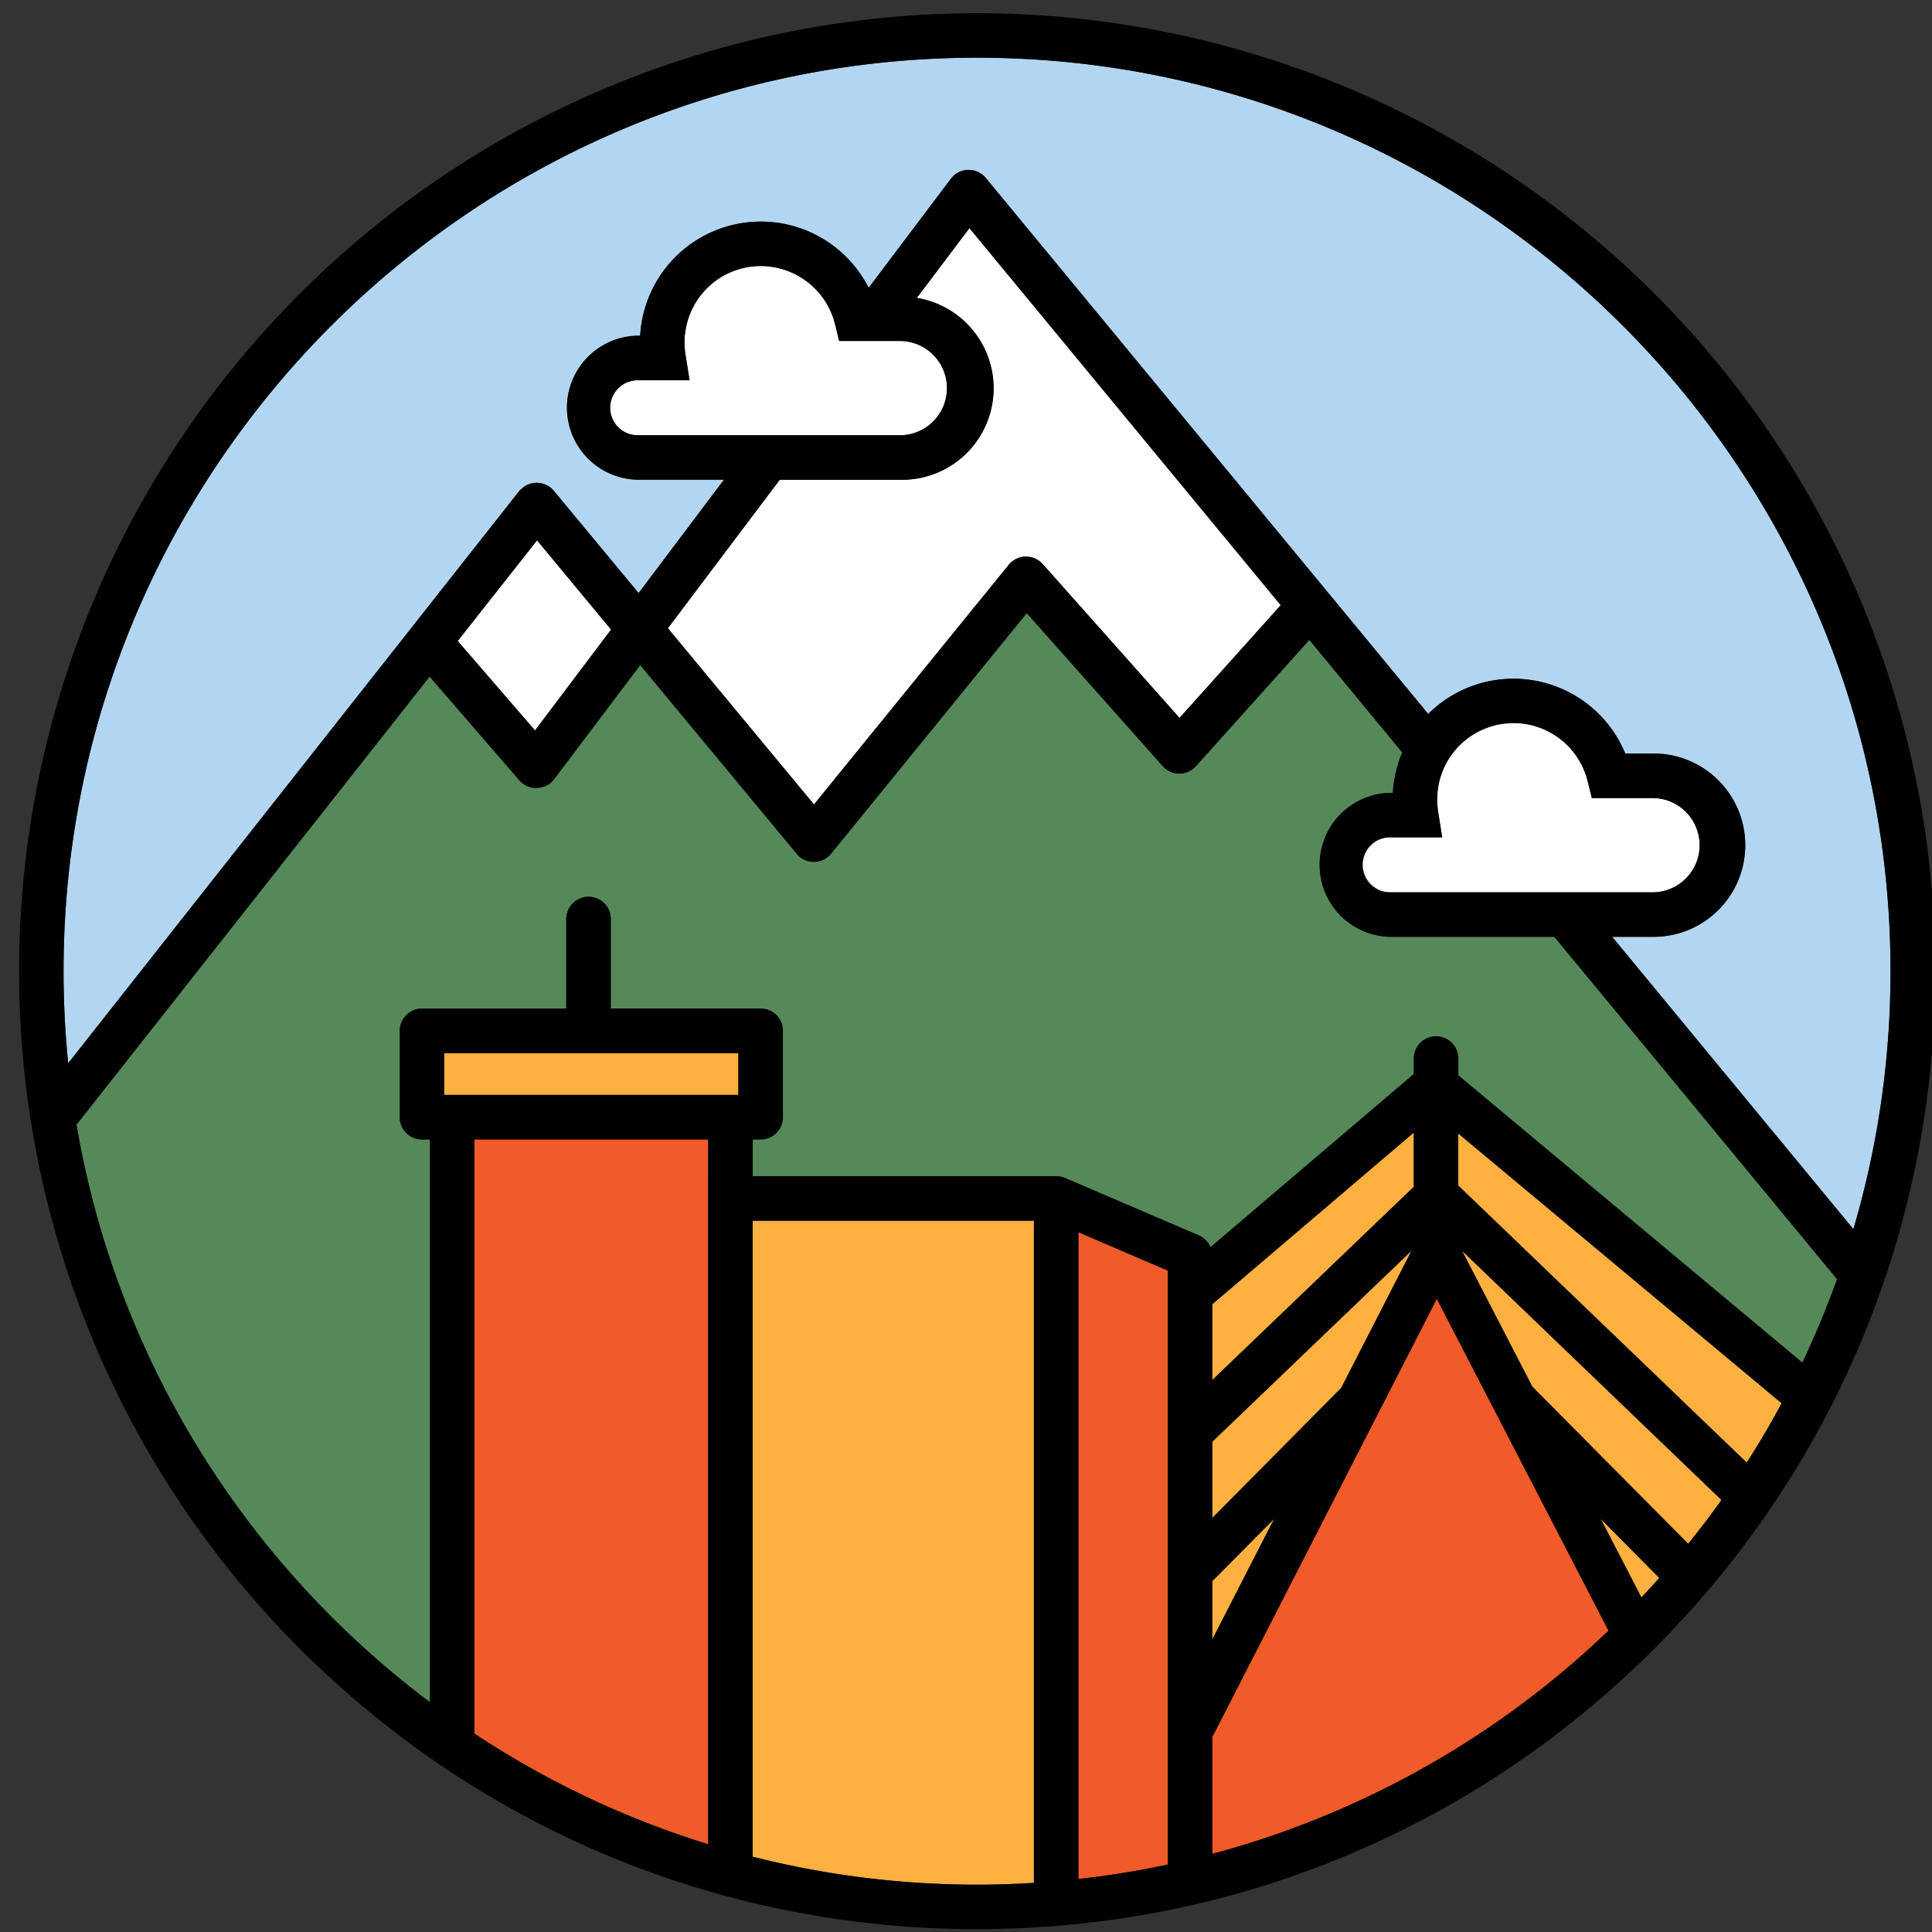<svg id="Layer_1" data-name="Layer 1" xmlns="http://www.w3.org/2000/svg" viewBox="154 154 760 760"><rect x="154" y="154" width="760" height="760" fill="#333333" stroke="none"/><defs><style>.cls-1{fill:#f15a29;}.cls-2{fill:#fbb040;}.cls-3{fill:#fff;}.cls-4{fill:#558959;}.cls-5{fill:#b2d6f1;}</style></defs><title>masshike_logo_final</title><path class="cls-1" d="M630.87,837.33v45.94a359.21,359.21,0,0,0,155.87-87.82L719.21,664.94Z"/><path class="cls-1" d="M340.59,835.91a357.85,357.85,0,0,0,90.23,43l1.76.55V602.23h-92Z"/><path class="cls-1" d="M578.22,893.15q17.85-2,35.15-5.68V653.81l-35.15-15.08Z"/><path class="cls-2" d="M450.09,884.4a358.76,358.76,0,0,0,88.25,11c7.52,0,15-.26,22.38-.72V634.2H450.09Z"/><polygon class="cls-2" points="328.71 584.73 331.83 584.73 340.59 584.73 432.58 584.73 441.34 584.73 444.46 584.73 444.46 568.27 328.71 568.27 328.71 584.73"/><polygon class="cls-3" points="394.38 401.66 365.26 366.55 334.05 406.15 364.46 441.35 394.38 401.66"/><path class="cls-2" d="M727.65,620.31l113.49,109Q848.43,718,854.85,706L727.65,599.86Z"/><path class="cls-3" d="M394,314.4a10.83,10.83,0,0,0,10.81,10.82H508.4a18.55,18.55,0,0,0,0-37.09H484.12l-1-4.14-.62-2.49a30,30,0,0,0-58.12-.76,29.83,29.83,0,0,0-.71,12.71l1.61,10.13H404.85A10.83,10.83,0,0,0,394,314.4Z"/><path class="cls-4" d="M700.93,522.54a28.33,28.33,0,0,1,0-56.65h1a47.79,47.79,0,0,1,1.66-10A48.62,48.62,0,0,1,705.6,450l-36.54-44.28-44.38,49.43c-.09.1-.21.17-.3.27a8.18,8.18,0,0,1-.64.68,8.73,8.73,0,0,1-12.35-.72L557.9,395.2l-76.82,94.55h0l0,0a8.06,8.06,0,0,1-1.12,1.14s-.05.06-.08.08l-.07.05a9.31,9.31,0,0,1-1.14.79l-.23.12a8.41,8.41,0,0,1-1.1.5l-.18.07a8.08,8.08,0,0,1-1.24.32l-.33.06a9.21,9.21,0,0,1-1.28.11h0a8.92,8.92,0,0,1-1.25-.11l-.33-.05a10.38,10.38,0,0,1-1.22-.31l-.18-.08a8,8,0,0,1-1.09-.48l-.23-.12a9.2,9.2,0,0,1-1.12-.76l-.07-.05a.94.94,0,0,1-.1-.1,8.39,8.39,0,0,1-1.12-1.11l0,0,0,0-61.6-74.29-33.95,45,0,0a7.21,7.21,0,0,1-.59.64c-.21.22-.4.46-.64.67l0,0a8.43,8.43,0,0,1-1.31.93c-.1.06-.21.09-.31.15a10.45,10.45,0,0,1-1.18.54l-.48.13a10.16,10.16,0,0,1-1.09.26c-.2,0-.39,0-.59.05s-.5.06-.76.06l-.21,0a9.28,9.28,0,0,1-1.06-.11c-.23,0-.46,0-.69-.1a9.56,9.56,0,0,1-1.07-.35c-.21-.08-.43-.13-.63-.23a9,9,0,0,1-1-.6c-.18-.12-.36-.2-.54-.33l0,0a7.91,7.91,0,0,1-1.33-1.25l0,0L323,420.16,184.1,596.4c15.71,92.49,66.87,173.07,139,227.19V602.23H320a8.75,8.75,0,0,1-8.75-8.75v-34a8.75,8.75,0,0,1,8.75-8.75h56.79V515.22a8.76,8.76,0,0,1,17.51,0v35.54h58.95a8.75,8.75,0,0,1,8.75,8.75v34a8.75,8.75,0,0,1-8.75,8.75h-3.12V616.7H569.57a8.51,8.51,0,0,1,1.52.15l.35.08a8.27,8.27,0,0,1,1.31.4,1,1,0,0,0,.16.06h0L625.57,640a8.81,8.81,0,0,1,4.61,4.67l80-68.14v-6.36a8.76,8.76,0,0,1,17.51,0v6.9L863,690q7.6-16,13.66-32.8L765.48,522.54Z"/><path class="cls-3" d="M474.18,470.48l76.63-94.31a6.38,6.38,0,0,1,.51-.53c.16-.16.29-.34.47-.5l.13-.09a7.38,7.38,0,0,1,.8-.58,6.51,6.51,0,0,1,.64-.43c.25-.14.52-.24.79-.36a7.68,7.68,0,0,1,.79-.32c.24-.08.5-.12.75-.18s.59-.14.89-.18.51,0,.77,0,.6,0,.9,0,.53.08.79.12.58.09.86.16.5.18.76.27.57.21.84.34.45.27.67.41a6.84,6.84,0,0,1,.8.52l.15.1c.19.16.34.35.52.52s.35.29.5.46L618,436.42l39.83-44.35L535.35,243.74,514.64,271.2a36,36,0,0,1-6.24,71.53H460.73l-44,58.42Z"/><path class="cls-3" d="M690.11,494.21A10.83,10.83,0,0,0,700.93,505H804.48a18.55,18.55,0,0,0,0-37.09H780.19l-1.65-6.63a30.16,30.16,0,0,0-21.15-21.71,30.1,30.1,0,0,0-37,20.95,30.27,30.27,0,0,0-1,6.16,30.74,30.74,0,0,0,.31,6.56l1.62,10.13H700.93A10.83,10.83,0,0,0,690.11,494.21Z"/><path class="cls-5" d="M538.34,176.7C340.2,176.7,179,337.9,179,536a361.72,361.72,0,0,0,1.82,36.24L358.66,346.65l.1.08a8.3,8.3,0,0,1,.78-.79,8.76,8.76,0,0,1,12.33,1.15l33.34,40.21,33.59-44.57H404.85a28.33,28.33,0,0,1,0-56.65h1a47,47,0,0,1,1.65-10,47.53,47.53,0,0,1,88.22-8.81l32.36-42.92a8.73,8.73,0,0,1,6.79-3.48,8.64,8.64,0,0,1,6.95,3.18l174,210.83a48,48,0,0,1,10.13-7.68,47.52,47.52,0,0,1,67.39,23.25h11.15a36,36,0,0,1,0,72.1h-16.3l94.89,115A358.28,358.28,0,0,0,897.68,536C897.68,337.9,736.48,176.7,538.34,176.7Z"/><polygon class="cls-2" points="630.88 798.94 655.21 751.45 630.88 776 630.88 798.94"/><polygon class="cls-2" points="710.14 599.52 630.88 667.06 630.88 696.87 710.14 620.87 710.14 599.52"/><polygon class="cls-2" points="630.88 751.13 681.59 699.97 709.27 645.96 630.88 721.12 630.88 751.13"/><path class="cls-2" d="M799.69,782.39q3.57-3.79,7-7.7l-23.05-23.25Z"/><path class="cls-2" d="M756.8,699.48s.1.08.14.13l61.15,61.68q6.79-8.41,13.1-17.23L729.12,646Z"/><path d="M538.34,159.2A376.85,376.85,0,0,0,271.87,802.51a382.22,382.22,0,0,0,51.21,42.94q4.34,3,8.75,5.93t8.76,5.58a371.93,371.93,0,0,0,90.23,40.42l1.76.51q4.37,1.27,8.76,2.43,3.48.93,7,1.79l1.77.41a379.26,379.26,0,0,0,88.25,10.36c7.5,0,14.95-.24,22.38-.67q4.38-.26,8.75-.61t8.75-.81q17.78-1.86,35.15-5.34c2.93-.59,5.84-1.21,8.75-1.87s5.85-1.35,8.75-2.08a373.88,373.88,0,0,0,164.31-89.73c3.25-3,6.47-6.1,9.63-9.26,1.17-1.17,2.31-2.36,3.46-3.54q6.88-7.07,13.35-14.42c2.51-2.85,5-5.73,7.4-8.65q8-9.63,15.24-19.71,5.13-7.08,9.89-14.36,8-12.18,14.94-24.89,4.14-7.53,7.91-15.23,7-14.26,12.76-29.05,3.63-9.35,6.75-18.88A377,377,0,0,0,538.34,159.2Zm-105.76,461V879.49l-1.76-.55a357.85,357.85,0,0,1-90.23-43V602.23h92Zm11.88-35.49H328.71V568.27H444.46ZM560.72,894.66c-7.41.46-14.86.72-22.38.72a358.76,358.76,0,0,1-88.25-11V634.2H560.72ZM613.37,659V887.47q-17.28,3.69-35.15,5.68V638.73l35.15,15.08Zm17.5,224.29V837.33l88.34-172.39,67.53,130.51A359.21,359.21,0,0,1,630.87,883.27ZM709.27,646l-27.68,54-50.72,51.16v-30Zm-78.4,50.91V667.06l79.27-67.54v21.35Zm24.34,54.58-24.34,47.49V776Zm144.48,30.94-16-30.95,23.05,23.25Q803.26,778.59,799.69,782.39Zm18.4-21.1-61.15-61.68c0-.05-.1-.08-.14-.13L729.12,646l102.07,98.06Q824.91,752.88,818.09,761.29Zm23-31.95-113.49-109V599.86L854.85,706Q848.43,718,841.14,729.34ZM863,690l-135.33-113v-6.9a8.76,8.76,0,0,0-17.51,0v6.36l-80,68.14a8.81,8.81,0,0,0-4.61-4.67l-52.65-22.58h0a1,1,0,0,1-.16-.06,8.27,8.27,0,0,0-1.31-.4l-.35-.08a8.51,8.51,0,0,0-1.52-.15H450.09V602.23h3.12a8.75,8.75,0,0,0,8.75-8.75v-34a8.75,8.75,0,0,0-8.75-8.75H394.26V515.22a8.76,8.76,0,0,0-17.51,0v35.54H320a8.75,8.75,0,0,0-8.75,8.75v34a8.75,8.75,0,0,0,8.75,8.75h3.12V823.59C251,769.47,199.81,688.89,184.1,596.4L323,420.16,358.3,461l0,0a7.91,7.91,0,0,0,1.33,1.25l0,0c.18.13.36.21.54.33a9,9,0,0,0,1,.6c.2.1.42.15.63.23a9.56,9.56,0,0,0,1.07.35c.23.05.46.07.69.1a9.28,9.28,0,0,0,1.06.11l.21,0c.26,0,.51,0,.76-.06s.39,0,.59-.05a10.16,10.16,0,0,0,1.09-.26l.48-.13A10.45,10.45,0,0,0,369,463c.1-.06.21-.09.31-.15a8.43,8.43,0,0,0,1.31-.93l0,0c.24-.21.43-.45.64-.67a7.21,7.21,0,0,0,.59-.64l0,0,33.95-45,61.6,74.29,0,0,0,0a8.39,8.39,0,0,0,1.12,1.11.94.94,0,0,0,.1.1l.07.05a9.2,9.2,0,0,0,1.12.76l.23.12a8,8,0,0,0,1.09.48l.18.08a10.38,10.38,0,0,0,1.22.31l.33.05a8.92,8.92,0,0,0,1.25.11h0a9.21,9.21,0,0,0,1.28-.11l.33-.06a8.08,8.08,0,0,0,1.24-.32l.18-.07a8.41,8.41,0,0,0,1.1-.5l.23-.12a9.31,9.31,0,0,0,1.14-.79l.07-.05s.05-.06.08-.08a8.06,8.06,0,0,0,1.12-1.14l0,0h0L557.9,395.2l53.49,60.18a8.73,8.73,0,0,0,12.35.72,8.18,8.18,0,0,0,.64-.68c.09-.1.21-.17.3-.27l44.38-49.43L705.6,450a48.62,48.62,0,0,0-2.05,5.88,47.15,47.15,0,0,0-1.66,10h-1a28.33,28.33,0,0,0,0,56.65h64.55L876.64,657.21Q870.6,674,863,690ZM334.05,406.15l31.21-39.6,29.12,35.11-29.92,39.69Zm89.58-112.7a30,30,0,0,1,37.69-33.66,30.13,30.13,0,0,1,21.14,21.71l.62,2.49,1,4.14H508.4a18.55,18.55,0,0,1,0,37.09H404.85a10.82,10.82,0,0,1,0-21.64h20.39Zm37.1,49.28H508.4a36,36,0,0,0,6.24-71.53l20.71-27.46L657.79,392.07,618,436.42l-53.82-60.55c-.15-.17-.34-.3-.5-.46s-.33-.36-.52-.52l-.15-.1a6.84,6.84,0,0,0-.8-.52c-.22-.14-.44-.29-.67-.41s-.56-.23-.85-.34-.49-.2-.75-.27-.57-.11-.86-.16-.52-.1-.79-.12-.6,0-.9,0-.51,0-.77,0-.59.12-.89.18-.51.1-.75.18a7.68,7.68,0,0,0-.79.32c-.27.12-.54.22-.79.36a6.51,6.51,0,0,0-.64.43,7.38,7.38,0,0,0-.8.58l-.13.09c-.18.16-.31.34-.47.5a6.38,6.38,0,0,0-.51.53l-76.63,94.31-57.49-69.33Zm259,130.54a30.74,30.74,0,0,1-.31-6.56,30.27,30.27,0,0,1,1-6.16,30,30,0,0,1,58.12.76l1.65,6.63h24.29a18.55,18.55,0,0,1,0,37.09H700.93a10.82,10.82,0,1,1,0-21.63h20.39ZM883.07,637.5l-94.89-115h16.3a36.05,36.05,0,0,0,0-72.1H793.33a47.57,47.57,0,0,0-77.52-15.57L541.79,224a8.64,8.64,0,0,0-6.95-3.18,8.73,8.73,0,0,0-6.79,3.48l-32.36,42.92a47.53,47.53,0,0,0-88.22,8.81,47,47,0,0,0-1.65,10h-1a28.33,28.33,0,0,0,0,56.65H438.8L405.21,387.3l-33.34-40.21a8.76,8.76,0,0,0-12.33-1.15,8.3,8.3,0,0,0-.78.79l-.1-.08L180.82,572.28A361.72,361.72,0,0,1,179,536C179,337.9,340.2,176.7,538.34,176.7S897.68,337.9,897.68,536A358.28,358.28,0,0,1,883.07,637.5Z"/></svg>